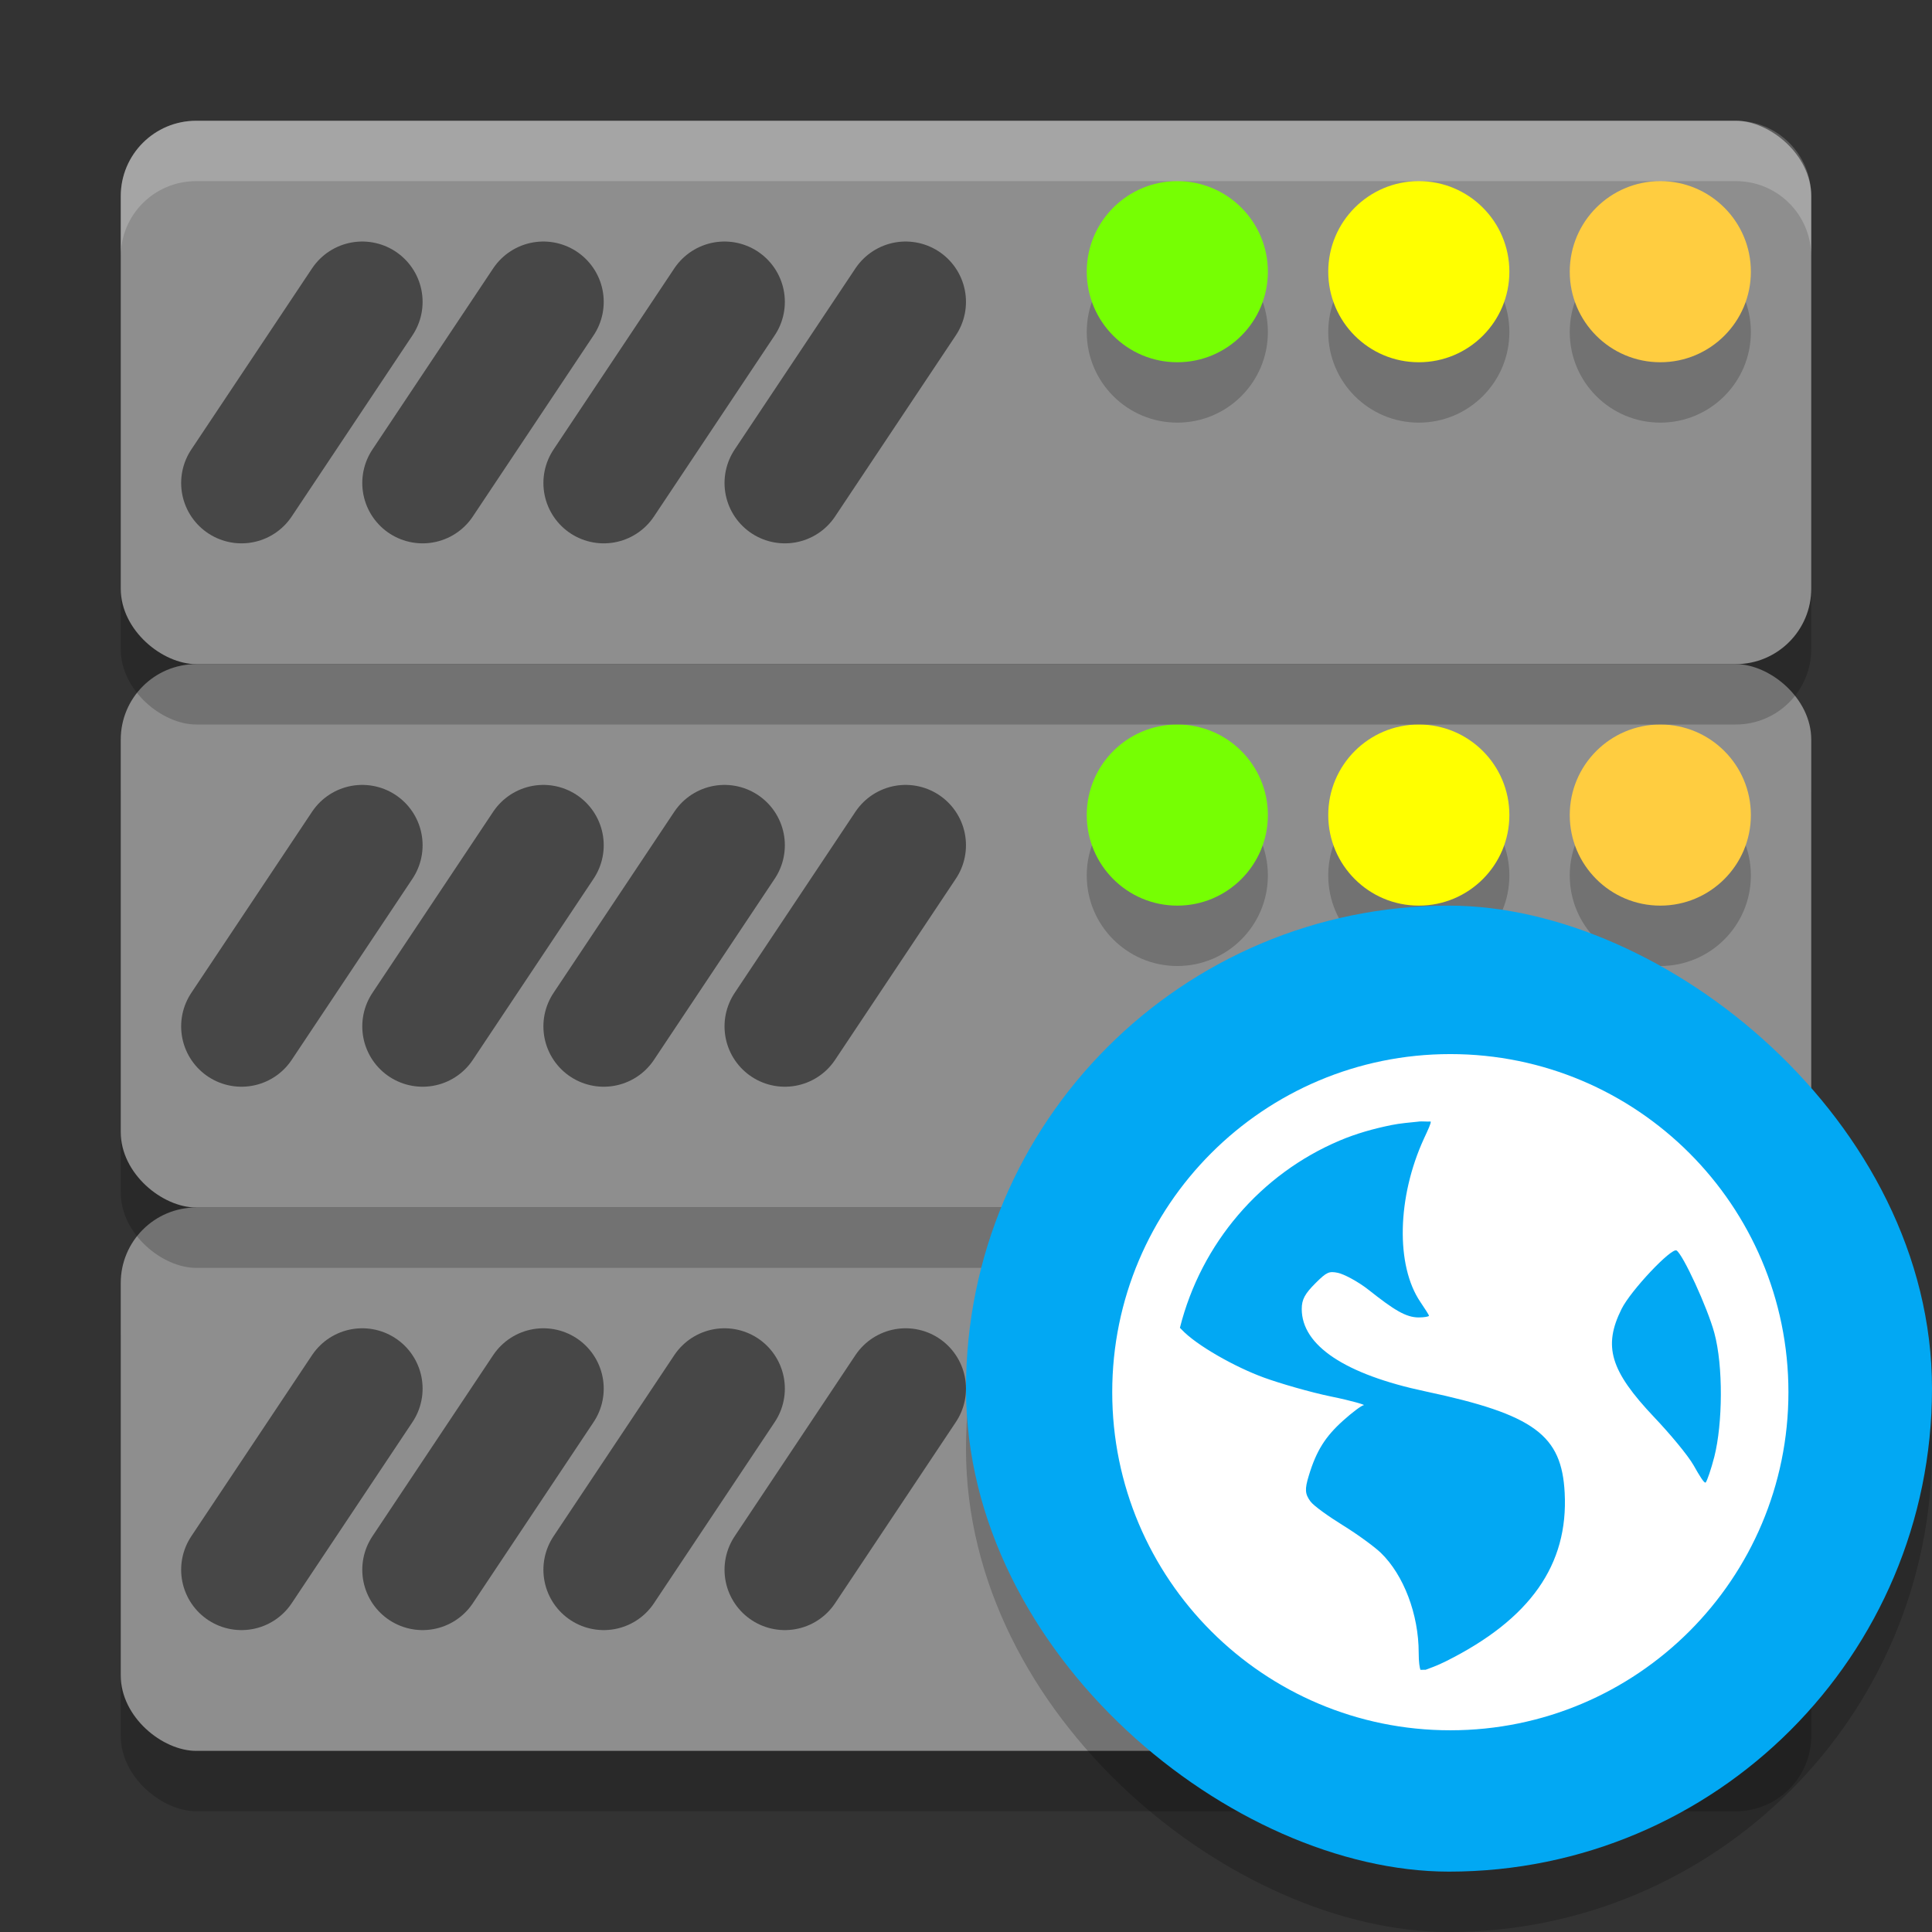 <svg width="32" height="32" version="1.1" viewBox="0 0 32 32" xmlns="http://www.w3.org/2000/svg">
 <rect x="0" y="0" width="32" height="32" fill="#333333" stroke="none"/>
 <rect transform="matrix(0,-1,-1,0,0,0)" x="-30" y="-30" width="9" height="28" rx="1.25" ry="1.25" style="opacity:.2"/>
 <rect transform="matrix(0,-1,-1,0,0,0)" x="-29" y="-30" width="9" height="28" rx="1.25" ry="1.25" style="fill:#8e8e8e"/>
 <path d="m12 23-2 3" style="fill:none;opacity:.5;stroke-linecap:round;stroke-width:1.999;stroke:#000000"/>
 <path d="m9 23-2 3" style="fill:none;opacity:.5;stroke-linecap:round;stroke-width:1.999;stroke:#000000"/>
 <path d="m6 23-2 3" style="fill:none;opacity:.5;stroke-linecap:round;stroke-width:1.999;stroke:#000000"/>
 <path d="m15 23-2 3" style="fill:none;opacity:.5;stroke-linecap:round;stroke-width:1.999;stroke:#000000"/>
 <circle cx="19.5" cy="23.5" r="1.5" style="opacity:.2"/>
 <circle cx="23.5" cy="23.5" r="1.5" style="opacity:.2"/>
 <circle cx="27.5" cy="23.5" r="1.5" style="opacity:.2"/>
 <circle cx="19.5" cy="22.5" r="1.5" style="fill:#76ff03"/>
 <circle cx="23.5" cy="22.5" r="1.5" style="fill:#ffff00"/>
 <circle cx="27.5" cy="22.5" r="1.5" style="fill:#ffcd40"/>
 <rect transform="matrix(0,-1,-1,0,0,0)" x="-21" y="-30" width="9" height="28" rx="1.25" ry="1.25" style="opacity:.2"/>
 <rect transform="matrix(0,-1,-1,0,0,0)" x="-20" y="-30" width="9" height="28" rx="1.25" ry="1.25" style="fill:#8e8e8e"/>
 <path d="m12 14-2 3" style="fill:none;opacity:.5;stroke-linecap:round;stroke-width:1.999;stroke:#000000"/>
 <path d="m9 14-2 3" style="fill:none;opacity:.5;stroke-linecap:round;stroke-width:1.999;stroke:#000000"/>
 <path d="m6 14-2 3" style="fill:none;opacity:.5;stroke-linecap:round;stroke-width:1.999;stroke:#000000"/>
 <path d="m15 14-2 3" style="fill:none;opacity:.5;stroke-linecap:round;stroke-width:1.999;stroke:#000000"/>
 <circle cx="19.5" cy="14.5" r="1.5" style="opacity:.2"/>
 <circle cx="23.5" cy="14.5" r="1.5" style="opacity:.2"/>
 <circle cx="27.5" cy="14.5" r="1.5" style="opacity:.2"/>
 <circle cx="19.5" cy="13.5" r="1.5" style="fill:#76ff03"/>
 <circle cx="23.5" cy="13.5" r="1.5" style="fill:#ffff00"/>
 <circle cx="27.5" cy="13.5" r="1.5" style="fill:#ffcd40"/>
 <rect transform="matrix(0,-1,-1,0,0,0)" x="-12" y="-30" width="9" height="28" rx="1.25" ry="1.25" style="opacity:.2"/>
 <rect transform="matrix(0,-1,-1,0,0,0)" x="-11" y="-30" width="9" height="28" rx="1.25" ry="1.25" style="fill:#8e8e8e"/>
 <path d="m12 5-2 3" style="fill:none;opacity:.5;stroke-linecap:round;stroke-width:1.999;stroke:#000000"/>
 <path d="m9 5-2 3" style="fill:none;opacity:.5;stroke-linecap:round;stroke-width:1.999;stroke:#000000"/>
 <path d="m6 5-2 3" style="fill:none;opacity:.5;stroke-linecap:round;stroke-width:1.999;stroke:#000000"/>
 <path d="m15 5-2 3" style="fill:none;opacity:.5;stroke-linecap:round;stroke-width:1.999;stroke:#000000"/>
 <circle cx="19.5" cy="5.5" r="1.5" style="opacity:.2"/>
 <circle cx="23.5" cy="5.5" r="1.5" style="opacity:.2"/>
 <circle cx="27.5" cy="5.5" r="1.5" style="opacity:.2"/>
 <circle cx="19.5" cy="4.5" r="1.5" style="fill:#76ff03"/>
 <circle cx="23.5" cy="4.5" r="1.5" style="fill:#ffff00"/>
 <circle cx="27.5" cy="4.5" r="1.5" style="fill:#ffcd40"/>
 <path d="m3.25 2c-0.693 0-1.25 0.557-1.25 1.25v1c0-0.693 0.557-1.25 1.25-1.25h25.5c0.692 0 1.25 0.557 1.25 1.25v-1c0-0.693-0.558-1.25-1.25-1.25z" style="fill:#ffffff;opacity:.2"/>
 <rect transform="matrix(0,-1,-1,0,0,0)" x="-32" y="-32" width="16" height="16" rx="8" ry="8" style="opacity:.2"/>
 <rect transform="matrix(0,-1,-1,0,0,0)" x="-31" y="-32" width="16" height="16" rx="8" ry="8" style="fill:#02a8f3"/>
 <path d="m24.022 17.459c-3.093 0-5.6 2.507-5.6 5.6s2.507 5.6 5.6 5.6 5.6-2.507 5.6-5.6-2.507-5.6-5.6-5.6zm-0.524 1.117c0.061-0.006 0.138 0.004 0.199 0 0.007 0.029-0.043 0.134-0.113 0.285-0.443 0.967-0.469 2.099-0.058 2.704 0.074 0.11 0.142 0.214 0.142 0.228 0 0.014-0.08 0.028-0.171 0.028-0.213 1e-6 -0.414-0.129-0.826-0.455-0.183-0.145-0.42-0.266-0.512-0.284-0.145-0.029-0.183-0.016-0.37 0.171-0.174 0.174-0.228 0.268-0.228 0.428 0 0.604 0.717 1.083 2.05 1.365 1.809 0.384 2.255 0.727 2.305 1.679 0.063 1.193-0.572 2.093-1.963 2.789-0.166 0.083-0.272 0.116-0.341 0.143-0.031-0.003-0.056 0.003-0.086 0-0.012-0.037-0.028-0.122-0.028-0.284 0-0.634-0.249-1.287-0.626-1.652-0.101-0.098-0.383-0.305-0.626-0.455-0.242-0.15-0.487-0.324-0.541-0.398-0.09-0.123-0.097-0.199-0.027-0.427 0.126-0.416 0.276-0.649 0.569-0.912 0.153-0.138 0.307-0.252 0.341-0.255 0.034-0.003-0.195-0.073-0.54-0.143-0.345-0.071-0.85-0.218-1.111-0.313-0.477-0.173-1.121-0.535-1.366-0.797-0.01-0.011-0.019-0.019-0.028-0.028 0.352-1.401 1.339-2.549 2.647-3.102 0.274-0.116 0.556-0.195 0.854-0.256 0.148-0.03 0.302-0.042 0.455-0.058zm4.27 2.135c0.107 0.066 0.511 0.941 0.627 1.367 0.149 0.55 0.138 1.502 0 2.049-0.053 0.208-0.121 0.402-0.143 0.427-0.022 0.024-0.105-0.114-0.2-0.283-0.096-0.169-0.399-0.53-0.653-0.797-0.732-0.773-0.848-1.176-0.541-1.793 0.155-0.311 0.828-1.02 0.911-0.969z" style="fill:#ffffff"/>
</svg>
